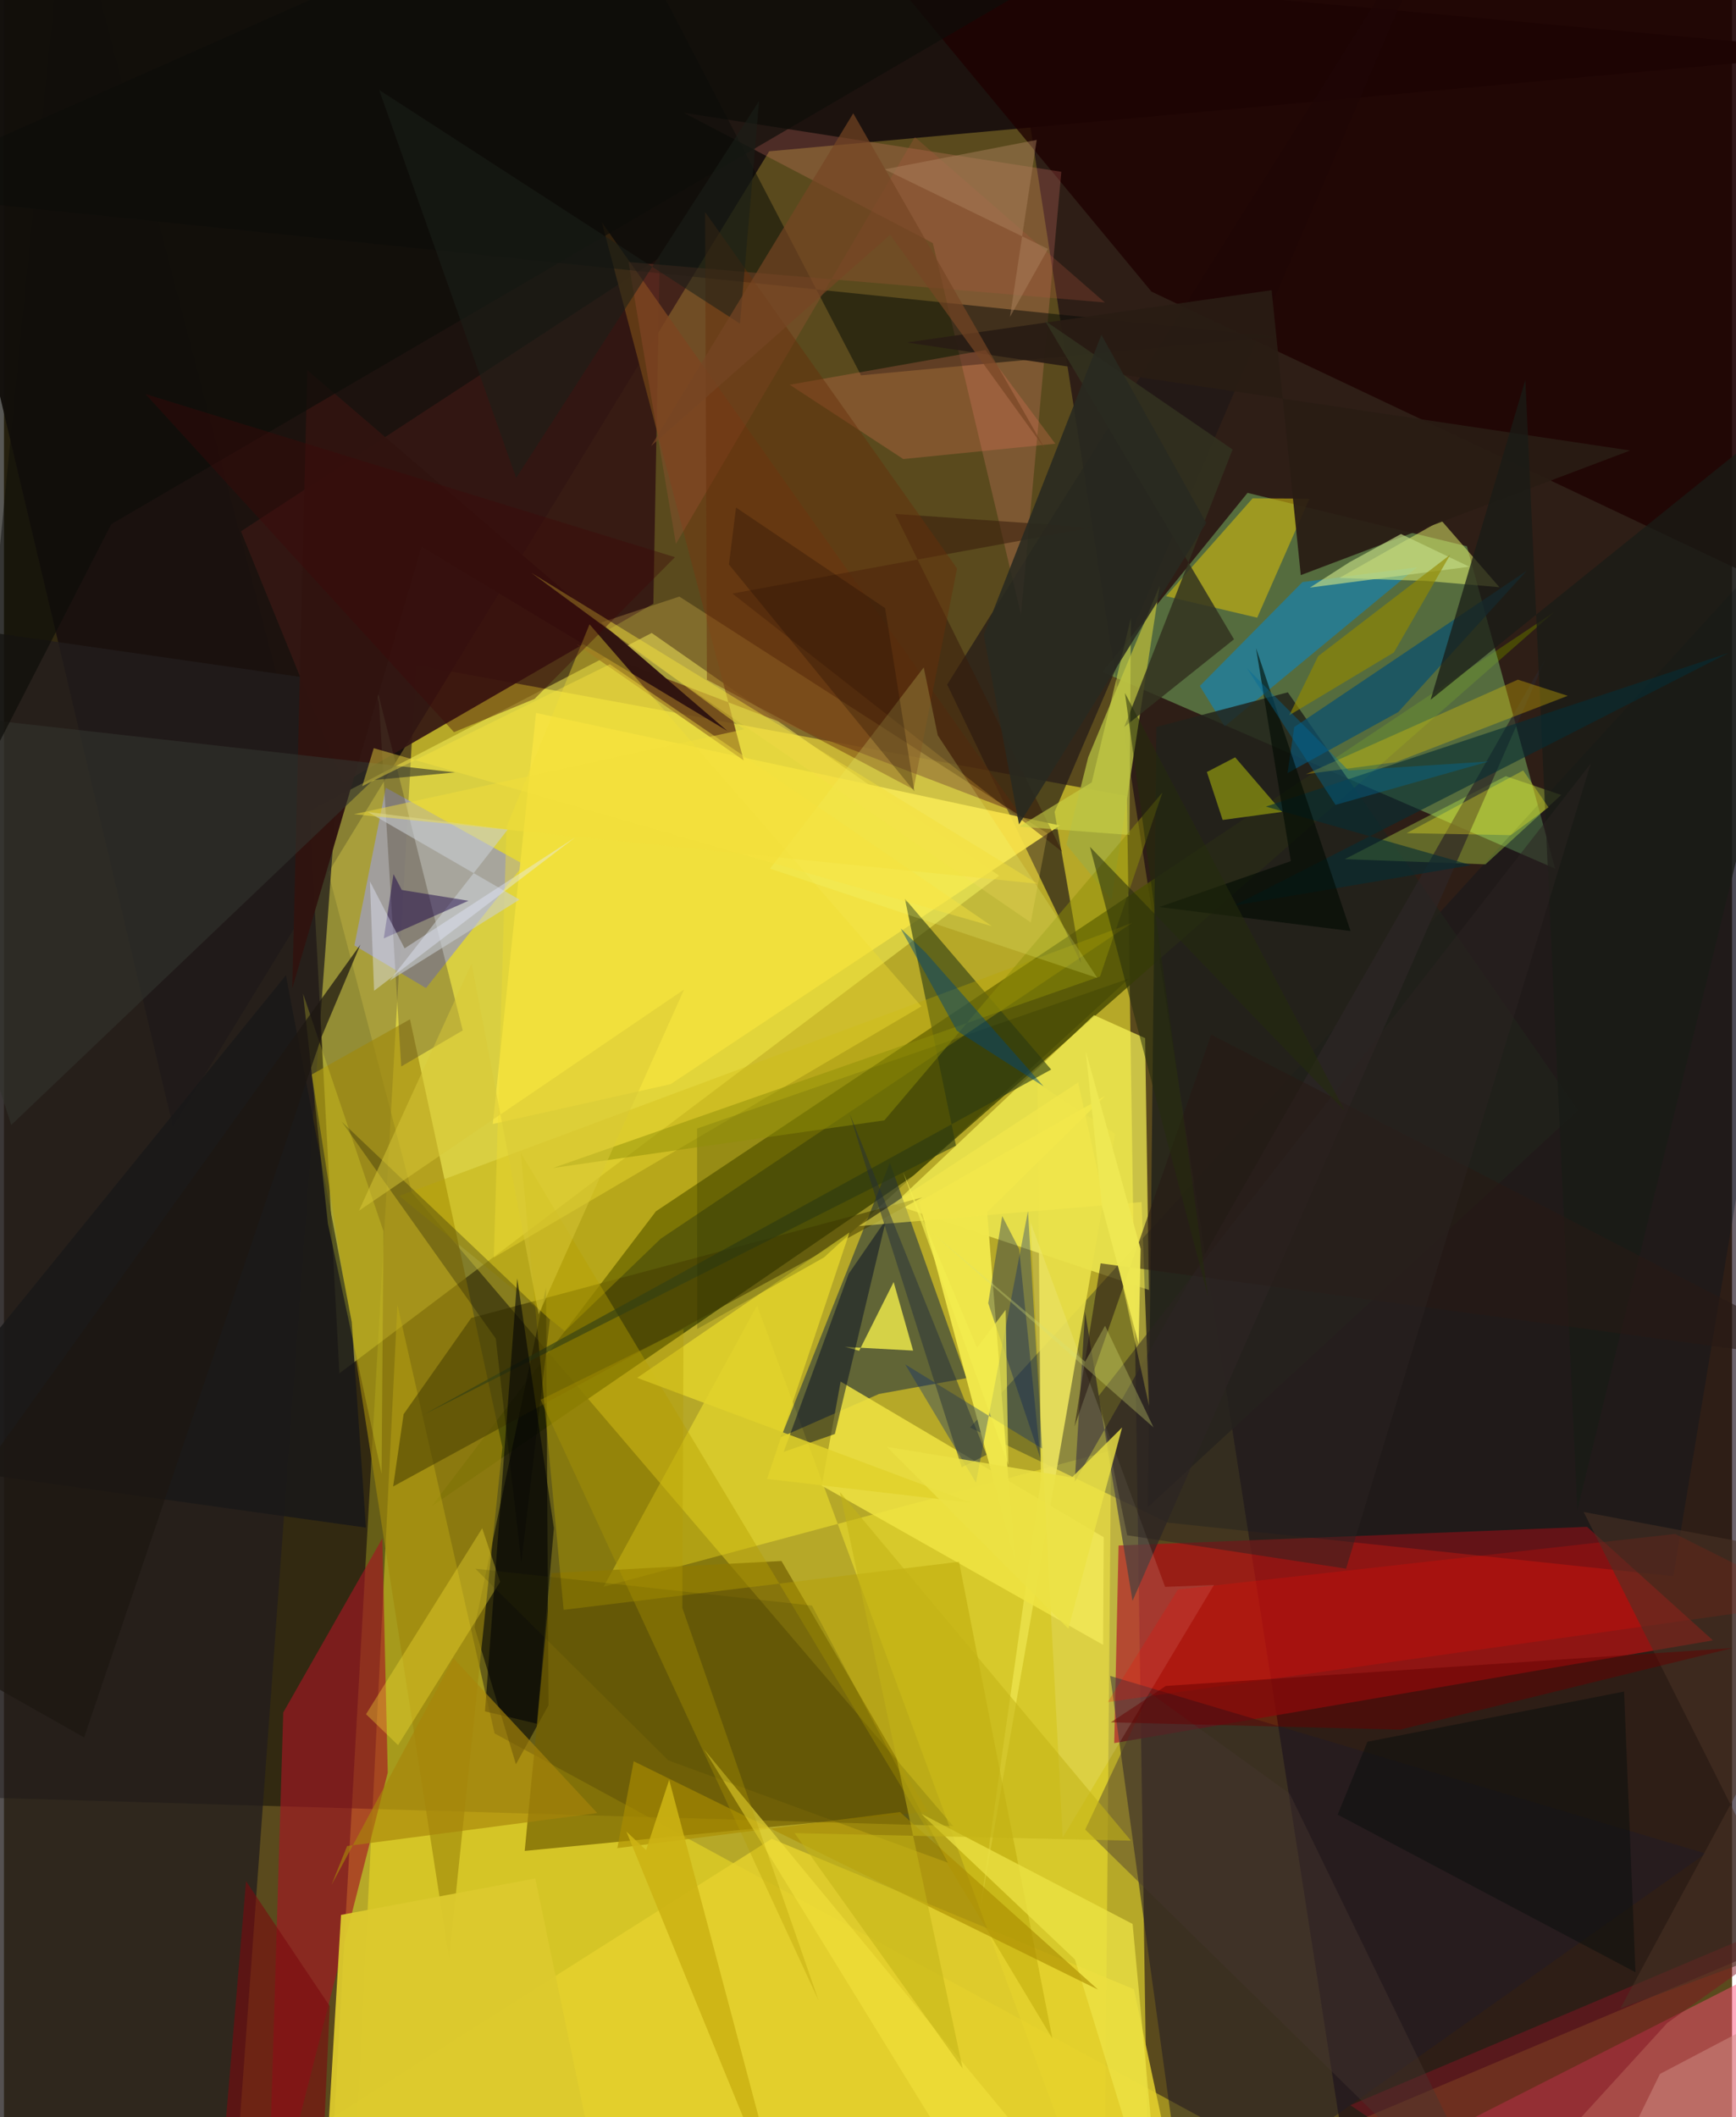 <svg xmlns="http://www.w3.org/2000/svg" width="228" height="278" viewBox="0 0 836 1024"><path fill="#5a4a1d" d="M0 0h836v1024H0z"/><path fill="#f2e430" fill-opacity=".608" d="M199.41 321.638l343.826 63.364 9.731 645.993L156.365 1086z"/><path fill="#000003" fill-opacity=".439" d="M459.191 883.196L197.378 576.844 30.47-62-62 867.873z"/><path fill="#120412" fill-opacity=".616" d="M860.356 939.11L898-62H477.428l169.175 1091.22z"/><path fill="#19100e" fill-opacity=".957" d="M81.747 544.932L-62-62l957.823 87.304-525.625 47.874z"/><path fill="#fffb5e" fill-opacity=".475" d="M162.28 664.221l319.152-240.679-168.08-117.393-165.514 86.024z"/><path fill="#4c4f04" fill-opacity=".867" d="M315.412 585.86l434.466-289.772-309.745 272.347-233.16 160.033z"/><path fill="#71a35a" fill-opacity=".588" d="M707.735 264.21l42.706 155.917-219.02-95.138 70.181-86.595z"/><path fill="#a71313" fill-opacity=".8" d="M539.21 747.516l226.664-9.047 60.884 54.914-289.633 49.689z"/><path fill="#ffec25" fill-opacity=".42" d="M190.336 631.005l-21.125 429.113 495.881 10.688-427.738-232.41z"/><path fill="#f8f358" fill-opacity=".71" d="M552.076 502.114l-24.737-11.121-96.844 91.492L553.9 623.928z"/><path fill="#221d1d" fill-opacity=".769" d="M-62 1039.444l173 28.86 53.916-737.782-180.467-25.953z"/><path fill="#fcee31" fill-opacity=".467" d="M290.108 767.459l245.49-65.881L532.24 1086 364.336 631.39z"/><path fill="#273741" fill-opacity=".592" d="M428.58 562.357l37.09 104.187-42.368 7.67-47.363 20.841z"/><path fill="#a09eaa" fill-opacity=".871" d="M251.499 418.096l-47.335 59.801-34.637-20.633 15.208-76.265z"/><path fill="#031222" fill-opacity=".31" d="M562.932 736.44l244.646 25.899L898 218.445 467.343 690.43z"/><path fill="#1e1717" fill-opacity=".671" d="M521.064 465.805l-12.804-73.091L702.953-62 456.306 331.09z"/><path fill="#341713" fill-opacity=".925" d="M164.16 378.67l150.007-86.669 3.065-167.466-202.578 132.446z"/><path fill-opacity=".549" d="M227.643 787.018l20.035 66.31 15.763-28.588-1.213-202.027z"/><path fill="#a51623" fill-opacity=".639" d="M135.114 828.277L127.33 1086l58.338-228.663-2.642-113.244z"/><path fill="#211a26" fill-opacity=".545" d="M823.223 896.487l-288.057-85.889 32.616 236.777L555.635 1086z"/><path fill="#f5e444" fill-opacity=".922" d="M257.403 344.832l253.43 54.423-188.32 125.11-86.028 19.272z"/><path fill="#fd4e78" fill-opacity=".471" d="M898 929.363L589.532 1086h233.89L898 943.312z"/><path fill="#eae14a" fill-opacity=".898" d="M499.986 523.847l1.655 192.074-29.452 208.113 65.36-375.612z"/><path fill="#0987c8" fill-opacity=".565" d="M590.528 351.332l93.033-76.934-55.362 7.117-49.656 50.255z"/><path fill="#1e0101" fill-opacity=".773" d="M387-62h508.796L898 303.297 555.127 141.039z"/><path fill="#a0880b" fill-opacity=".647" d="M241.127 700l-44.71-207.004-47.51 26.705 66.448 427.617z"/><path fill="#a6ab3b" fill-opacity=".918" d="M559.128 283.232l-23.324 151.99-21.843-26.696 10.592-42.34z"/><path fill="#efe64b" fill-opacity=".992" d="M532.691 530.048l-57.035 56.215 13.342 167.931-46.322-172.949z"/><path fill="#fc887d" fill-opacity=".22" d="M492.015 297.308l-42.66-179.745-120.522-63.02 182.704 28.553z"/><path fill="#efe343" fill-opacity=".843" d="M395.608 718.56l136.133 77.009.288-52.073-127.271-75.264z"/><path fill="#6a4016" fill-opacity=".835" d="M289.268 107.592l68.57 260.162-80.763-56.109L491.3 393.511z"/><path fill="#746000" fill-opacity=".702" d="M376.132 754.994l70.784 121.272L251.92 895.22l13.005-134.362z"/><path fill="#21221b" fill-opacity=".831" d="M761.476 537.034l-140.38-202.18-63.58 16.753-4.118 377.315z"/><path fill="#e5d12d" fill-opacity=".851" d="M546.64 962.117l-175.205-72.762L61.297 1086l506.538-24.542z"/><path fill="#473d00" fill-opacity=".557" d="M193.345 683.993l-5.068 34.95 256.02-139.83-218.21 58.32z"/><path fill="#ceb70f" fill-opacity=".608" d="M604.062 241.045l-41.87 47.295 44.085 10.411 25.29-57.57z"/><path fill="#b6a100" fill-opacity=".408" d="M507.213 986.011L250.008 557.608l20.747 221.017 191.287-23.254z"/><path fill="#070a07" fill-opacity=".506" d="M414.616 181.537l200.248-18.657L-62 93.055 287.97-62z"/><path fill="#f1fe71" fill-opacity=".478" d="M723.454 284.008L695.3 251.659l-49.274 27.88 42.074 1.439z"/><path fill="#324014" fill-opacity=".631" d="M460.56 554.103L435.847 434.69l70.76 82.61-303.559 166.916z"/><path fill="#02257a" fill-opacity=".333" d="M470.235 717.114l-34.232-57.212 66.219 40.728-6.824-114.896z"/><path fill="#ceff4f" fill-opacity=".333" d="M648.65 415.543l77.881-40.14 26.816 9.084-36.649 33.568z"/><path fill="#f5ef4c" fill-opacity=".784" d="M406.825 651.447l6.91 1.875 16.669-33.243 9.423 33.161z"/><path fill="#0b4f6d" fill-opacity=".745" d="M674.51 344.397l-53.543 29.51 3.227-22.24 112.478-75.611z"/><path fill="#2c2625" fill-opacity=".702" d="M746.798 316.54L518.012 716.72l5.01-82.154 22.938 139.718z"/><path fill="#4c3f2c" fill-opacity=".349" d="M181.466 340.216l-18.488-76.685 58.978 234.839-29.78 17.464z"/><path fill="#b9a600" fill-opacity=".357" d="M545.718 446.394L191.25 578.424l80.087 65.453 46.36-44.744z"/><path fill="#1a1918" fill-opacity=".875" d="M136.396 471.708l31.842 167.73 6.884 99.425-229.41-32.09z"/><path fill="#030b23" fill-opacity=".49" d="M408.645 616.098l18.126-26.314-24.794 103.792-24.764 8.645z"/><path fill="#8e9710" fill-opacity=".718" d="M595.624 366.295l-13.688 7.102 7.637 23.182 28.763-3.895z"/><path fill="#371c0b" fill-opacity=".549" d="M431.083 248.562l80.854 163.41-159.553-124.887 173.965-31.947z"/><path fill="#291c14" fill-opacity=".937" d="M627.367 278.168l-14.115-137.816-176.437 25.297 349.893 52.236z"/><path fill="#ffdb61" fill-opacity=".235" d="M326.736 288.539l-40.238 13.337 210.22 144.266 8.143-42.993z"/><path fill="#ffffef" fill-opacity=".122" d="M512.181 888.81l-15.593-297.743 65.145 176.45 23.623-.898z"/><path fill="#f70d00" fill-opacity=".22" d="M808.491 741.908l-240.556 26.904L534 823.227l340.895-48.106z"/><path fill="#191b16" fill-opacity=".741" d="M898 171.032l-136.855 559.43-25.134-546.77-45.834 154.753z"/><path fill="#301410" fill-opacity=".988" d="M202.036 264.481l-62.563 213.586L146.733 179l203.186 174.513z"/><path fill="#062c34" fill-opacity=".612" d="M610.476 390.11l99.324 28.327-114.688 19.546L834.34 315.787z"/><path fill="#f1cb02" fill-opacity=".318" d="M756.5 336.544l-83.208 32.1-43.406 5.785 102.493-45.703z"/><path fill="#e0d22b" fill-opacity=".863" d="M409.036 596.078l-102.708 70.333 161.728 60.476-98.899-11.573z"/><path fill="#f1dc33" fill-opacity=".408" d="M236.969 608.257l206.866-121.512-160.55-184.77-40.157 97.917z"/><path fill="#fa7a5f" fill-opacity=".247" d="M435.076 222.03l73.538-7.411-33.754-45.327-94.728 16.797z"/><path fill="#dcc92d" fill-opacity=".953" d="M163.071 926.17l93.964-17.638 36.52 175.314-138.006-30.522z"/><path fill="#32342c" fill-opacity=".612" d="M178.565 377.299l39.675-3.716L-62 342.051 3.534 544.115z"/><path fill="#cacfd4" fill-opacity=".569" d="M186.491 474.386l57.253-73.197-67.62-8.44 73.266 42.364z"/><path fill="#811423" fill-opacity=".506" d="M651.33 1018.212l240.043-101.566-86.713 61.792-80.827 88.553z"/><path fill="#1b2400" fill-opacity=".204" d="M396.722 608.167L335.4 642.769l-.104-96.92 208.916-72.53z"/><path fill="#f4e84c" fill-opacity=".561" d="M519.672 523.518L413.598 593l136.759-11.607 3.596 98.552z"/><path fill-opacity=".259" d="M237.929 647.44l12.37 108.404 13.842-117.606-100.762-95.74z"/><path fill="#453530" fill-opacity=".435" d="M523.082 884.895l31.157-66.223 67.795 48.874L728.128 1086z"/><path fill="#ede346" fill-opacity=".733" d="M518.101 947.71l-74.398-70.502 102.305 53.348L560.553 1086z"/><path fill="#1b0546" fill-opacity=".486" d="M192.46 430.455l32.257 5.217-40.97 18.192 4.709-31.069z"/><path fill="#333320" fill-opacity=".839" d="M594.377 217.396l-90.843-62.333 91.527 154.14-53.078 42.384z"/><path fill="#af573d" fill-opacity=".263" d="M440.665 66.302L325.074 263.04l-22.946-136.317L532.6 146.3z"/><path fill="#662e09" fill-opacity=".443" d="M439.982 381.79l21.095-106.868L339.192 102.55l.867 226.21z"/><path fill="#cbd347" fill-opacity=".592" d="M491.14 399.82l35.092-21.392 18.953-79.59-.694 105.012z"/><path fill="#fbfb34" fill-opacity=".216" d="M144.71 480.617l38.886 114.892-.902 117.309-25.98-120.957z"/><path fill="#7a0a0e" fill-opacity=".58" d="M102.26 1086l14.855-176.166 40.488 60.453-2.429 53.361z"/><path fill="#081e5a" fill-opacity=".353" d="M491.104 604.117l10.317 101.247-25.26-75.053 6.77-42.125z"/><path fill="#8f8e07" fill-opacity=".486" d="M265.587 564.915l264.67-92.647 30.165-88.935-134.51 158.54z"/><path fill="#f0ff86" fill-opacity=".2" d="M444.96 322.804l-74.335 97.331 158.316 52.86-77.198-117.352z"/><path fill="#ab8d00" fill-opacity=".631" d="M304.65 851.858l-7.905 42.007 136.727-17.45 95.799 85.887z"/><path fill="#4a3224" fill-opacity=".561" d="M898 756.6L781.997 971.37l86.73-31.898-104.51-208.191z"/><path fill="#070d0c" fill-opacity=".471" d="M659.617 842.411l-14.407 35.257 144.077 76.247-5.523-135.774z"/><path fill="#ffe936" fill-opacity=".322" d="M175.157 829.1l15.5 14.962 49.38-78.951-8.675-25.937z"/><path fill="#c1da83" fill-opacity=".671" d="M708.882 274.098l-33.057-15.813-24.909 13.648-19.13 12.263z"/><path fill="#000306" fill-opacity=".569" d="M257.806 833.7l8.235-94.611-17.735-120.741-15.603 209.376z"/><path fill="#282920" fill-opacity=".875" d="M581.655 252.91l-90.594 145.832L474 307.087l56.919-145.113z"/><path fill="#024677" fill-opacity=".471" d="M502.942 525.438l-41.967-26.923-27.184-49.472 12.242 11.833z"/><path fill="#281a15" fill-opacity=".561" d="M530.525 611.036l-12.617 78.908 66.118-189.542 308.982 159.57z"/><path fill="#918800" fill-opacity=".639" d="M635.78 317.365l-14.005 28.579 50.637-30.381 27.218-47.235z"/><path fill="#2c2322" fill-opacity=".494" d="M543.382 742.557L649.283 758.7 767.66 369.269 529.528 675.24z"/><path fill="#fff525" fill-opacity=".314" d="M678.586 402.96l56.37-30.31 12.231 17.839-18.227 13.454z"/><path fill="#a8840a" fill-opacity=".651" d="M166.013 892.867l120.98-15.966-69.49-74.787-59.043 109.535z"/><path fill="#e5e9fc" fill-opacity=".412" d="M193.825 458.69l-16.78-32.393 2.011 52.9 97.327-74.214z"/><path fill="#ad845e" fill-opacity=".459" d="M499.61 67.673L426.04 81.9l79.046 38.5-18.405 32.884z"/><path fill="#f8e440" fill-opacity=".427" d="M477.957 447.972L178.9 361.87l-5.583 18.378 119.765-58.968z"/><path fill="#0e0d0a" fill-opacity=".69" d="M-38.429-62L533.15-27.378 51.931 253.5-62 475.327z"/><path fill="#d18e87" fill-opacity=".486" d="M801.118 1003.103l-29.87 61.063 89.994-46.867L898 952.173z"/><path fill="#f2df3b" fill-opacity=".467" d="M255.23 277.131l244.806 150.301-330.703-33.63 188.778-41.067z"/><path fill="#222e3b" fill-opacity=".471" d="M417.128 564.64l-7.96-25.916 66.176 164.928-12.021 6.018z"/><path fill="#650200" fill-opacity=".486" d="M675.434 836.57L836.22 797.1l-274.146 18.335-26.618 17.602z"/><path fill="#f1e13d" fill-opacity=".604" d="M536.866 1086h293.043l-372.459-46.717-118.756-193.176z"/><path fill="#d6df73" fill-opacity=".322" d="M448.496 595.827l74.551 62.764 9.632-17.375L556.1 690.35z"/><path fill="#d8c838" fill-opacity=".494" d="M329.028 478.586l-157.291 107 54.493-119.553L258.663 635.7z"/><path fill="#010b02" fill-opacity=".604" d="M622.568 416.504l-63.67 22.192 92.552 11.614-45.735-136.853z"/><path fill="#1c1711" fill-opacity=".722" d="M172.44 456.864l-18.735 44.5L38.779 840.325-62 783.322z"/><path fill="#252b0c" fill-opacity=".533" d="M525.379 409.589l123.312 127.774-106.39-202.194 40.204 292.042z"/><path fill="#3d090a" fill-opacity=".396" d="M68.454 190.585l256.144 78.9-67.876 68.523-39.014 16.11z"/><path fill="#006898" fill-opacity=".404" d="M650.48 372.664l-49.179-49.51 42.877 66.136 74.126-20.997z"/><path fill="#f3ed4e" fill-opacity=".682" d="M470.74 651.822l13.866-18.314 1.275 75.005-50.91-141.61z"/><path fill="#343500" fill-opacity=".173" d="M228.034 758.723l93.341 92.689 135.28 49.513-65.778-124.364z"/><path fill="#170400" fill-opacity=".255" d="M440.465 382.775L350.716 273.02l3.443-27.53 72.111 48.638z"/><path fill="#b39b00" fill-opacity=".318" d="M328.177 777.65L394.1 967.57 259.621 677.014l69.118-34.197z"/><path fill="#efe953" fill-opacity=".961" d="M548.936 650.003L531.217 583.5l-7.877-75.069 26.546 95.653z"/><path fill="#1a1f18" fill-opacity=".549" d="M247.782 231.134L365.325 48.813l-9.25 107.731-174.557-113.03z"/><path fill="#ebe145" fill-opacity=".82" d="M540.923 690.433l-24.288 24.155-89.498-14.804 87.801 87.935z"/><path fill="#c3b416" fill-opacity=".553" d="M382.462 886.617l162.735 3.649L404.42 721.663l59.385 278.835z"/><path fill="#ccb314" fill-opacity=".89" d="M321.822 860.844l-11.172 33.997-9.538-8.988 77.93 190.596z"/><path fill="#764624" fill-opacity=".682" d="M410.86 54.801l-97.8 160.929 115.67-102.16 75.23 104.075z"/></svg>